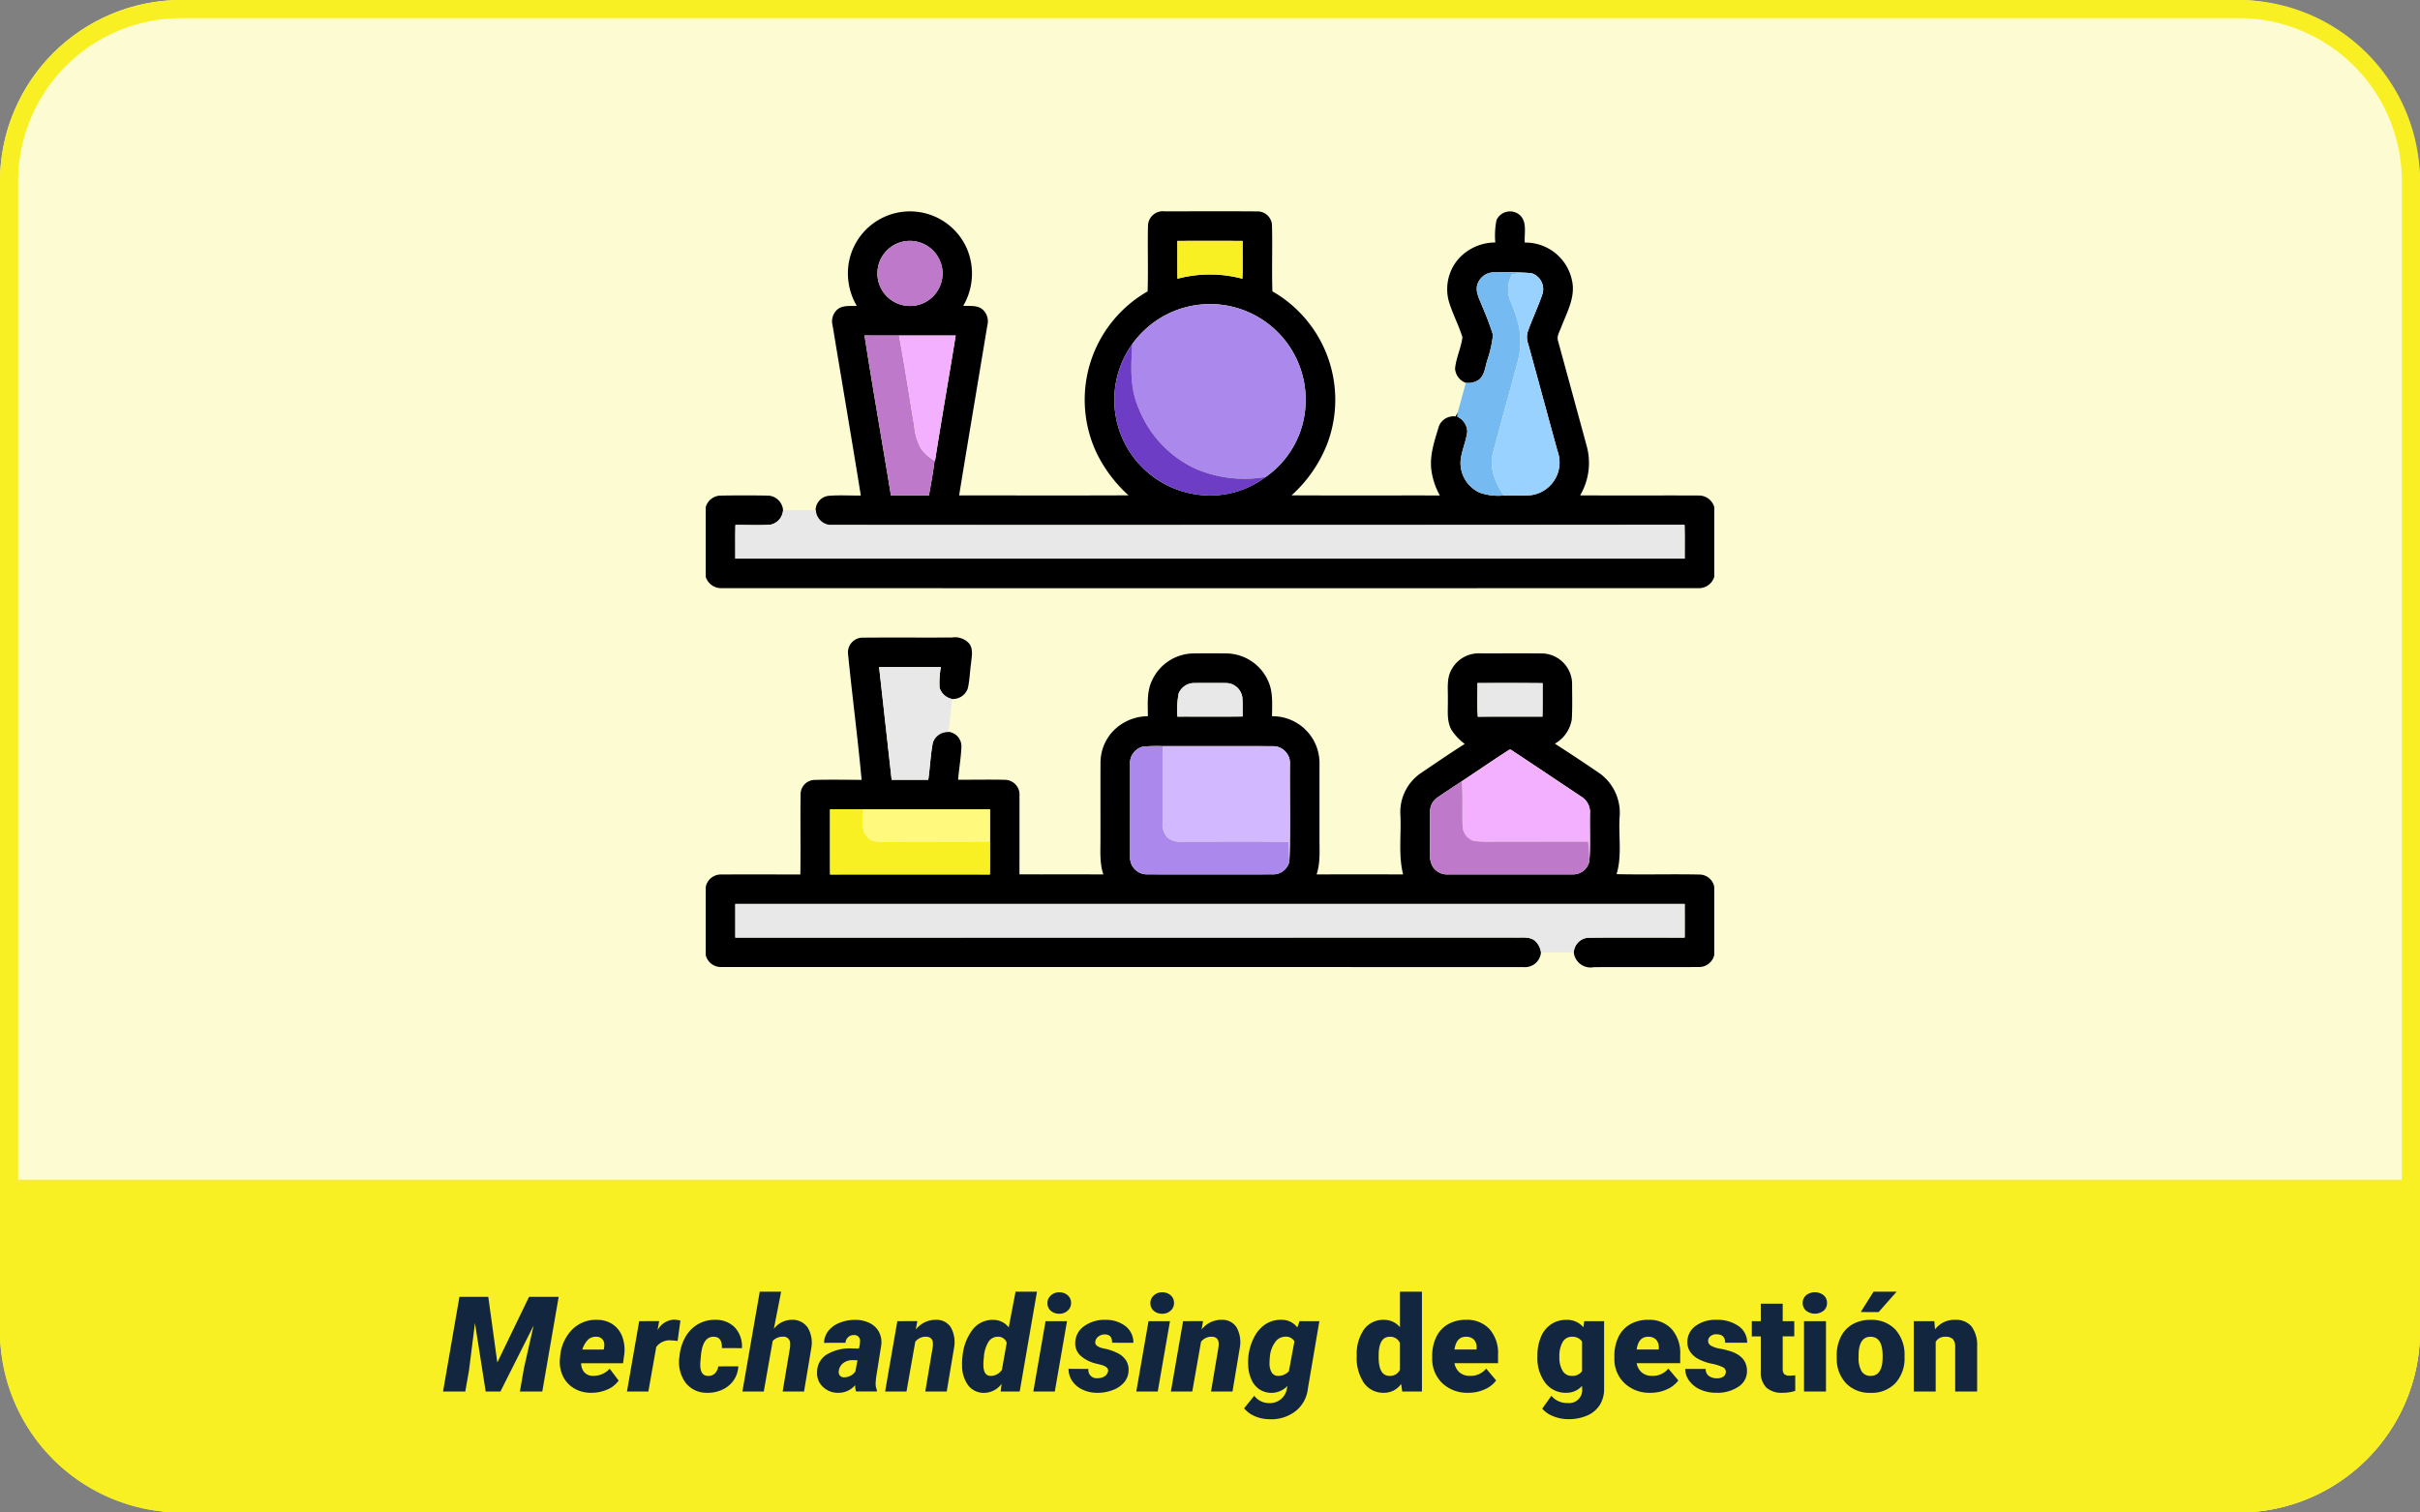 <svg xmlns="http://www.w3.org/2000/svg" width="400" height="250" viewBox="0 0 400 250">
  <rect x="0" y="0" width="400" height="250" fill="#808080" stroke="none"/>
  <g id="ch-2" transform="translate(-600 -16889.387)">
    <rect id="Rectangle_36409" data-name="Rectangle 36409" width="400" height="250" rx="30" transform="translate(600 16889.387)" fill="#fdfbd2"/>
    <path id="Rectangle_36409_-_Outline" data-name="Rectangle 36409 - Outline" d="M30,3A26.975,26.975,0,0,0,3,30V220a26.975,26.975,0,0,0,27,27H370a26.975,26.975,0,0,0,27-27V30A26.975,26.975,0,0,0,370,3H30m0-3H370a30,30,0,0,1,30,30V220a30,30,0,0,1-30,30H30A30,30,0,0,1,0,220V30A30,30,0,0,1,30,0Z" transform="translate(600 16889.387)" fill="#f9f024"/>
    <path id="Rectangle_36408" data-name="Rectangle 36408" d="M0,0H400a0,0,0,0,1,0,0V25a30,30,0,0,1-30,30H30A30,30,0,0,1,0,25V0A0,0,0,0,1,0,0Z" transform="translate(600 17084.387)" fill="#f9f024"/>
    <path id="Path_157289" data-name="Path 157289" d="M51.708,5.359,53.2,16.209l5.242-10.85h4.9L60.635,21h-3.7l.666-3.835L59.2,10.1,53.717,21H51.279L49.506,9.688l-.988,7.842L47.906,21H44.232L46.939,5.359ZM68.66,21.215a5.4,5.4,0,0,1-2.777-.736,4.636,4.636,0,0,1-1.842-2.02,5.426,5.426,0,0,1-.494-2.852l.032-.3a7.125,7.125,0,0,1,1.993-4.539,5.512,5.512,0,0,1,4.173-1.606,4.5,4.5,0,0,1,2.557.758,4.238,4.238,0,0,1,1.558,2.033,6.228,6.228,0,0,1,.322,2.91l-.2,1.474H67.059a2.266,2.266,0,0,0,.516,1.482,1.894,1.894,0,0,0,1.439.6,3.658,3.658,0,0,0,2.761-1.182l1.482,1.96a4.373,4.373,0,0,1-1.832,1.462,6.432,6.432,0,0,1-2.573.552Zm.859-9.26a1.818,1.818,0,0,0-1.305.47,3.946,3.946,0,0,0-.961,1.646h3.534l.064-.31a2.358,2.358,0,0,0,.021-.705A1.244,1.244,0,0,0,69.519,11.955Zm13.481.7a10.111,10.111,0,0,0-1.1-.107,2.729,2.729,0,0,0-2.428,1.1L78.167,21H74.632l2.02-11.623,3.3-.011-.269,1.525A3.227,3.227,0,0,1,82.367,9.13a5.065,5.065,0,0,1,1.1.15Zm4.984,5.769A1.521,1.521,0,0,0,89.177,18a2.1,2.1,0,0,0,.548-1.147l3.309-.011a4.35,4.35,0,0,1-.757,2.288,4.577,4.577,0,0,1-1.869,1.563,5.526,5.526,0,0,1-2.519.521,4.364,4.364,0,0,1-3.577-1.67,5.776,5.776,0,0,1-1.021-4.206l.032-.258a7.787,7.787,0,0,1,.988-3.121A5.654,5.654,0,0,1,86.4,9.86a5.419,5.419,0,0,1,2.9-.7A4.322,4.322,0,0,1,92.5,10.457a4.59,4.59,0,0,1,1.133,3.378l-3.309-.011q.054-1.837-1.321-1.869-1.869-.064-2.148,3.137l-.1,1.092-.011.407Q86.75,18.39,87.985,18.422ZM98.91,10.645a3.8,3.8,0,0,1,3-1.493A3.021,3.021,0,0,1,104.5,10.43a4.866,4.866,0,0,1,.607,3.352L103.9,21h-3.534l1.214-7.27a3.763,3.763,0,0,0,.021-.688,1.073,1.073,0,0,0-1.182-1.1,2.289,2.289,0,0,0-1.7.7L97.245,21H93.71L96.579,4.5h3.534ZM112.5,21a3.152,3.152,0,0,1-.15-1.053,3.585,3.585,0,0,1-2.847,1.268,3.5,3.5,0,0,1-2.514-1.01,3.035,3.035,0,0,1-.935-2.4,3.409,3.409,0,0,1,1.579-2.906,7.445,7.445,0,0,1,4.168-1.015l1.182.021.129-.655.043-.569a.923.923,0,0,0-.978-1.01,1.358,1.358,0,0,0-1.429,1.278l-3.545.011a3.367,3.367,0,0,1,.763-2.036A4.52,4.52,0,0,1,109.894,9.6a6.737,6.737,0,0,1,2.594-.435,5.2,5.2,0,0,1,2.315.553,3.446,3.446,0,0,1,1.488,1.45,3.7,3.7,0,0,1,.376,2.143l-.87,5.468-.054.666a2.936,2.936,0,0,0,.2,1.354l-.011.2Zm-2.02-2.342a2.28,2.28,0,0,0,1.9-.956l.354-1.869-.913-.011a2.406,2.406,0,0,0-1.461.5,1.894,1.894,0,0,0-.72,1.305.951.951,0,0,0,.167.725A.85.85,0,0,0,110.479,18.658Zm12.139-9.292-.247,1.4a4.131,4.131,0,0,1,3.362-1.611,2.775,2.775,0,0,1,2.4,1.2,5.013,5.013,0,0,1,.575,3.335L127.484,21h-3.545l1.235-7.346a3.8,3.8,0,0,0,.021-.688q-.075-1.022-1.2-1.022a2.209,2.209,0,0,0-1.708.828L120.834,21H117.3l2.02-11.623Zm7.477,5.8a8.454,8.454,0,0,1,1.676-4.4,4.153,4.153,0,0,1,3.5-1.6,3.168,3.168,0,0,1,2.46,1.246L138.86,4.5H142.4L139.547,21H136.4l.15-1.257a3.627,3.627,0,0,1-2.89,1.482,3.2,3.2,0,0,1-2.626-1.241,5.471,5.471,0,0,1-1.015-3.271,10.06,10.06,0,0,1,.043-1.321Zm3.523.247a8.436,8.436,0,0,0-.075,1.2q0,1.783,1.2,1.815a2.254,2.254,0,0,0,1.858-1l.795-4.458a1.431,1.431,0,0,0-1.418-1.021,1.807,1.807,0,0,0-1.6.854A5.508,5.508,0,0,0,133.618,15.414ZM145.348,21H141.8l2.02-11.623h3.545ZM144.134,6.444a1.639,1.639,0,0,1,.553-1.311,1.986,1.986,0,0,1,1.391-.526,2.051,2.051,0,0,1,1.38.473,1.611,1.611,0,0,1,.575,1.235,1.642,1.642,0,0,1-.548,1.316,1.993,1.993,0,0,1-1.4.521,2.076,2.076,0,0,1-1.37-.467A1.592,1.592,0,0,1,144.134,6.444ZM154.146,17.67q.14-.709-1.1-1.063l-.763-.193a5.873,5.873,0,0,1-2.739-1.386,2.743,2.743,0,0,1-.816-2.116,3.371,3.371,0,0,1,1.488-2.723,5.662,5.662,0,0,1,3.5-1.026,5.246,5.246,0,0,1,3.325,1.042,3.4,3.4,0,0,1,1.294,2.75l-3.523-.011q.043-1.375-1.214-1.375a1.731,1.731,0,0,0-1,.317,1.231,1.231,0,0,0-.548.843q-.183.87,1.536,1.192a8.927,8.927,0,0,1,2.31.822,3.448,3.448,0,0,1,1.246,1.155,2.872,2.872,0,0,1,.4,1.654,3.106,3.106,0,0,1-.687,1.88,4.452,4.452,0,0,1-1.9,1.321,6.791,6.791,0,0,1-2.691.462,5.462,5.462,0,0,1-2.336-.526,4.166,4.166,0,0,1-1.687-1.4,3.641,3.641,0,0,1-.628-2.036l3.287.021a1.358,1.358,0,0,0,1.547,1.525,2.03,2.03,0,0,0,1.117-.3A1.278,1.278,0,0,0,154.146,17.67ZM162.364,21h-3.545l2.02-11.623h3.545ZM161.15,6.444a1.639,1.639,0,0,1,.553-1.311,1.986,1.986,0,0,1,1.391-.526,2.051,2.051,0,0,1,1.38.473,1.611,1.611,0,0,1,.575,1.235,1.642,1.642,0,0,1-.548,1.316,1.993,1.993,0,0,1-1.4.521,2.076,2.076,0,0,1-1.37-.467A1.592,1.592,0,0,1,161.15,6.444Zm8.7,2.922-.247,1.4a4.131,4.131,0,0,1,3.362-1.611,2.775,2.775,0,0,1,2.4,1.2,5.013,5.013,0,0,1,.575,3.335L174.717,21h-3.545l1.235-7.346a3.8,3.8,0,0,0,.021-.688q-.075-1.022-1.2-1.022a2.209,2.209,0,0,0-1.708.828L168.068,21h-3.534l2.02-11.623Zm7.5,5.8A8.831,8.831,0,0,1,178.311,12a5.579,5.579,0,0,1,1.9-2.143,4.565,4.565,0,0,1,2.578-.7,3.174,3.174,0,0,1,2.643,1.257l.376-1.042,3.266.011-1.9,11.172a5.46,5.46,0,0,1-2.073,3.728,6.6,6.6,0,0,1-4.361,1.3,6.227,6.227,0,0,1-2.245-.462,4.837,4.837,0,0,1-1.858-1.332l1.676-2.084a3.042,3.042,0,0,0,2.428,1.214,2.841,2.841,0,0,0,2.986-2.5l.086-.354a3.634,3.634,0,0,1-2.653,1.16,3.584,3.584,0,0,1-1.966-.564,3.708,3.708,0,0,1-1.332-1.6,6.2,6.2,0,0,1-.548-2.32A10.087,10.087,0,0,1,177.349,15.167Zm3.491,1.149a2.819,2.819,0,0,0,.354,1.536,1.2,1.2,0,0,0,1.031.569,2.362,2.362,0,0,0,1.815-.773l.913-4.931a1.566,1.566,0,0,0-1.439-.773,2.057,2.057,0,0,0-1.729.875,4.72,4.72,0,0,0-.881,2.358Q180.84,15.854,180.84,16.316ZM195.256,15.1a7.1,7.1,0,0,1,1.192-4.351,3.925,3.925,0,0,1,3.33-1.59,3.338,3.338,0,0,1,2.621,1.225V4.5h3.631V21h-3.255l-.183-1.246a3.428,3.428,0,0,1-2.836,1.461,3.918,3.918,0,0,1-3.287-1.59A7.325,7.325,0,0,1,195.256,15.1Zm3.62.226q0,3.094,1.8,3.094a1.782,1.782,0,0,0,1.719-1.01V12.986a1.734,1.734,0,0,0-1.7-1.031q-1.676,0-1.815,2.707Zm14.835,5.887a5.975,5.975,0,0,1-4.329-1.6,5.509,5.509,0,0,1-1.654-4.152v-.3a7.138,7.138,0,0,1,.661-3.147,4.834,4.834,0,0,1,1.928-2.111,5.821,5.821,0,0,1,3.008-.747,5.031,5.031,0,0,1,3.867,1.52,5.973,5.973,0,0,1,1.418,4.238v1.407h-7.2a2.609,2.609,0,0,0,.849,1.536,2.525,2.525,0,0,0,1.7.559,3.254,3.254,0,0,0,2.686-1.2l1.654,1.955a4.624,4.624,0,0,1-1.917,1.488A6.48,6.48,0,0,1,213.711,21.215Zm-.408-9.26q-1.59,0-1.891,2.105h3.652v-.279a1.793,1.793,0,0,0-.44-1.348A1.753,1.753,0,0,0,213.3,11.955ZM225.12,15.1a7.848,7.848,0,0,1,.58-3.115A4.67,4.67,0,0,1,227.365,9.9a4.389,4.389,0,0,1,2.524-.736,3.49,3.49,0,0,1,2.836,1.225l.129-1.01h3.287V20.56a4.9,4.9,0,0,1-.714,2.669,4.584,4.584,0,0,1-2.068,1.74,7.6,7.6,0,0,1-3.137.607,6.557,6.557,0,0,1-2.476-.483,4.47,4.47,0,0,1-1.832-1.257l1.515-2.127a3.319,3.319,0,0,0,2.664,1.192,2.156,2.156,0,0,0,2.406-2.471v-.365a3.4,3.4,0,0,1-2.632,1.149,4.2,4.2,0,0,1-3.437-1.627,6.743,6.743,0,0,1-1.311-4.356Zm3.631.226a4.135,4.135,0,0,0,.537,2.261,1.7,1.7,0,0,0,1.5.833,1.923,1.923,0,0,0,1.708-.784V12.75a1.875,1.875,0,0,0-1.687-.795,1.706,1.706,0,0,0-1.515.865A4.715,4.715,0,0,0,228.75,15.328Zm15.071,5.887a5.975,5.975,0,0,1-4.329-1.6,5.509,5.509,0,0,1-1.654-4.152v-.3a7.138,7.138,0,0,1,.661-3.147,4.834,4.834,0,0,1,1.928-2.111,5.821,5.821,0,0,1,3.008-.747,5.031,5.031,0,0,1,3.867,1.52,5.973,5.973,0,0,1,1.418,4.238v1.407h-7.2a2.609,2.609,0,0,0,.849,1.536,2.525,2.525,0,0,0,1.7.559,3.254,3.254,0,0,0,2.686-1.2l1.654,1.955a4.624,4.624,0,0,1-1.917,1.488A6.48,6.48,0,0,1,243.822,21.215Zm-.408-9.26q-1.59,0-1.891,2.105h3.652v-.279a1.793,1.793,0,0,0-.44-1.348A1.753,1.753,0,0,0,243.414,11.955Zm12.848,5.779a.836.836,0,0,0-.483-.741,7.353,7.353,0,0,0-1.837-.58,8.376,8.376,0,0,1-2.234-.79,3.743,3.743,0,0,1-1.343-1.187,2.835,2.835,0,0,1-.462-1.6,3.212,3.212,0,0,1,1.321-2.637,5.443,5.443,0,0,1,3.459-1.037,6.03,6.03,0,0,1,3.7,1.042,3.258,3.258,0,0,1,1.4,2.739h-3.631q0-1.4-1.472-1.4a1.459,1.459,0,0,0-.956.317.981.981,0,0,0-.387.79.9.9,0,0,0,.473.784,4.466,4.466,0,0,0,1.509.494,13.043,13.043,0,0,1,1.821.462q2.621.9,2.621,3.233a3.044,3.044,0,0,1-1.413,2.589,6.2,6.2,0,0,1-3.658,1,6.322,6.322,0,0,1-2.664-.537,4.455,4.455,0,0,1-1.826-1.461,3.308,3.308,0,0,1-.655-1.944h3.384a1.4,1.4,0,0,0,.537,1.176,2.209,2.209,0,0,0,1.321.371,1.738,1.738,0,0,0,1.112-.3A.962.962,0,0,0,256.261,17.734Zm9.4-11.247v2.89h1.912v2.514h-1.912v5.317a1.358,1.358,0,0,0,.236.913,1.268,1.268,0,0,0,.935.258,5.311,5.311,0,0,0,.9-.064V20.9a6.681,6.681,0,0,1-2.041.312,3.792,3.792,0,0,1-2.761-.881,3.61,3.61,0,0,1-.892-2.675V11.891h-1.482V9.377h1.482V6.487ZM272.815,21h-3.631V9.377h3.631ZM268.969,6.369a1.63,1.63,0,0,1,.559-1.275,2.364,2.364,0,0,1,2.9,0,1.63,1.63,0,0,1,.559,1.275,1.63,1.63,0,0,1-.559,1.275,2.364,2.364,0,0,1-2.9,0A1.63,1.63,0,0,1,268.969,6.369Zm5.618,8.712a6.86,6.86,0,0,1,.677-3.1,4.84,4.84,0,0,1,1.944-2.089,5.856,5.856,0,0,1,2.976-.73,5.344,5.344,0,0,1,4.114,1.617,6.2,6.2,0,0,1,1.5,4.4v.129a6.019,6.019,0,0,1-1.509,4.313,5.359,5.359,0,0,1-4.087,1.6,5.42,5.42,0,0,1-3.985-1.488,5.819,5.819,0,0,1-1.622-4.034Zm3.62.226a4.325,4.325,0,0,0,.5,2.363,1.682,1.682,0,0,0,1.493.752q1.934,0,1.977-2.976v-.365q0-3.126-2-3.126-1.815,0-1.966,2.7ZM280.678,4.5H284.5l-2.986,3.373-2.954-.005Zm10.044,4.877.118,1.364a3.942,3.942,0,0,1,3.319-1.579,3.316,3.316,0,0,1,2.712,1.085,5.165,5.165,0,0,1,.929,3.266V21H294.17V13.663a1.961,1.961,0,0,0-.354-1.294,1.64,1.64,0,0,0-1.289-.414,1.726,1.726,0,0,0-1.579.838V21h-3.62V9.377Z" transform="translate(629 17098.387)" fill="#12263f"/>
    <g id="shelves2" transform="translate(716.652 16860.203)">
      <g id="_000000ff" data-name="#000000ff" transform="translate(0 64.098)">
        <path id="Path_157061" data-name="Path 157061" d="M23.689,72.371A10.268,10.268,0,0,1,43.2,70.359a10.549,10.549,0,0,1-.638,9.377c1.1.062,2.393-.163,3.269.667a2.606,2.606,0,0,1,.716,2.549C45,92.329,43.406,101.7,41.879,111.076c9.331-.007,18.665.026,28-.016a23.126,23.126,0,0,1-5.3-7.062A20.63,20.63,0,0,1,73.034,77.35c.124-3.65-.026-7.3.068-10.949a2.461,2.461,0,0,1,2.732-2.289c5.118.01,10.236-.026,15.354.016a2.388,2.388,0,0,1,2.406,2.256c.094,3.65-.052,7.306.068,10.956a20.653,20.653,0,0,1,9.126,25.04,22.415,22.415,0,0,1-5.961,8.68c8.169.046,16.341.007,24.513.02a11.774,11.774,0,0,1-1.416-4.317c-.28-2.465.583-4.851,1.276-7.176a2.609,2.609,0,0,1,2.741-1.569c.107-.218.218-.433.332-.648-.007.176-.016.527-.023.7a2.8,2.8,0,0,1,1.621,2.468c-.2,1.651-.964,3.184-1.107,4.845a5.4,5.4,0,0,0,3.187,5.242,9.4,9.4,0,0,0,3.959.459c1.5-.036,3,.072,4.5-.055a5.456,5.456,0,0,0,4.382-7.283c-1.625-5.886-3.207-11.783-4.835-17.669a3.257,3.257,0,0,1-.091-2.058c.746-2.116,1.732-4.145,2.445-6.274a2.763,2.763,0,0,0-1.856-3.415,49.522,49.522,0,0,0-5.9-.124,2.89,2.89,0,0,0-2.868,1.638c-.693,1.4.247,2.826.716,4.128a44.371,44.371,0,0,1,1.722,4.578,20.45,20.45,0,0,1-.944,4.177c-.358,1.094-.42,2.429-1.367,3.21a3.054,3.054,0,0,1-2.191.521,2.692,2.692,0,0,1-1.768-2.351c.169-1.778,1-3.415,1.218-5.183-.625-2.032-1.654-3.92-2.256-5.961a7.627,7.627,0,0,1,1.787-7.189,8.22,8.22,0,0,1,5.9-2.51,12.91,12.91,0,0,1,.208-3.718,2.459,2.459,0,0,1,3.966-.7c1.11,1.192.583,2.969.7,4.434a7.846,7.846,0,0,1,7.8,6.248c.615,2.693-.785,5.193-1.732,7.615-.27.8-.866,1.612-.547,2.481q2.383,8.708,4.75,17.422a10.575,10.575,0,0,1-1.123,8.019c6.528.042,13.056-.007,19.583.023A2.648,2.648,0,0,1,166.7,113v11.512a2.639,2.639,0,0,1-2.611,1.888q-80.737.015-161.473,0A2.65,2.65,0,0,1,0,124.529V113a2.612,2.612,0,0,1,2.308-1.895q4.034-.073,8.071,0a2.6,2.6,0,0,1,2.4,2.426,2.627,2.627,0,0,1-2.041,2.373c-1.937.147-3.891.036-5.834.042-.046,1.859-.016,3.718-.023,5.574q78.466,0,156.928,0c-.01-1.859.026-3.718-.026-5.577q-70.462.073-140.926.016a2.425,2.425,0,0,1-.55-4.819c1.771-.15,3.552-.02,5.326-.052-1.511-9.38-3.119-18.743-4.666-28.117a2.614,2.614,0,0,1,.651-2.5c.866-.9,2.217-.667,3.344-.729a10.636,10.636,0,0,1-1.276-7.365M32.4,69.164a5.385,5.385,0,1,0,6.739,5.014A5.42,5.42,0,0,0,32.4,69.164M77.953,69c.02,2.084-.01,4.171.02,6.254a20.888,20.888,0,0,1,10.721,0c.1-2.08,0-4.164.055-6.245-3.6-.029-7.2-.016-10.8-.007M70.517,86.033A15.8,15.8,0,0,0,81.026,110.9a15.254,15.254,0,0,0,11.551-2.9,15.421,15.421,0,0,0,6.551-11.711A15.805,15.805,0,0,0,70.517,86.033M26.245,84.62c1.361,8.833,2.927,17.633,4.363,26.456,2.093.013,4.187-.01,6.28.013.342-1.914.71-3.826.928-5.759l.078.052c1.078-6.922,2.3-13.824,3.422-20.739H31.942C30.044,84.633,28.143,84.665,26.245,84.62Z" transform="translate(0 -64.098)"/>
        <path id="Path_157062" data-name="Path 157062" d="M23.526,283.274a2.442,2.442,0,0,1,2.523-2.748c4.877-.042,9.754.007,14.631-.023a3.168,3.168,0,0,1,2.816.947c.755.886.472,2.113.374,3.165-.208,1.416-.234,2.862-.544,4.262a2.6,2.6,0,0,1-2.595,1.791,2.707,2.707,0,0,1-2.084-1.875,14.869,14.869,0,0,1,.212-3.4c-3.4,0-6.8-.007-10.207,0q1.045,9.308,2.074,18.617c2.019,0,4.037,0,6.056,0,.29-2.019.365-4.066.742-6.072a2.4,2.4,0,0,1,4.737.589c-.068,1.836-.4,3.653-.547,5.486,2.595.013,5.19-.046,7.781.013a2.444,2.444,0,0,1,2.36,2.67c.013,4.317,0,8.638,0,12.955,4.62.02,9.243-.01,13.863.016-.661-1.986-.453-4.092-.475-6.147.007-4.122-.013-8.244.007-12.365a7.619,7.619,0,0,1,2.11-5.213,8.057,8.057,0,0,1,5.72-2.429c0-1.944-.205-4,.645-5.815a7.648,7.648,0,0,1,6.707-4.558q2.911-.044,5.828,0a7.66,7.66,0,0,1,6.782,4.747c.755,1.778.557,3.747.563,5.629a7.753,7.753,0,0,1,7.84,7.97q0,6.022,0,12.04c-.02,2.051.179,4.154-.475,6.14q7.15-.029,14.3,0c-.8-3.181-.3-6.486-.446-9.725a7.82,7.82,0,0,1,3.23-6.922c2.455-1.66,4.9-3.337,7.4-4.926a9.052,9.052,0,0,1-2.191-2.321c-.85-1.53-.553-3.337-.6-5.011.052-1.667-.26-3.487.628-5a5.105,5.105,0,0,1,4.679-2.637c3.461.016,6.925-.023,10.386.016a5.071,5.071,0,0,1,4.841,4.981c0,1.957.068,3.92-.046,5.873a5.65,5.65,0,0,1-2.8,4.057q3.79,2.437,7.514,4.985a8.046,8.046,0,0,1,3.178,7.238c-.179,3.109.423,6.316-.495,9.347,4.62.111,9.246-.039,13.866.068a2.5,2.5,0,0,1,2.282,2.038v11.268a2.589,2.589,0,0,1-2.595,1.976c-5.759.029-11.522-.01-17.282.02a2.8,2.8,0,0,1-3.344-2.452,2.571,2.571,0,0,1,2.367-2.416c5.32-.065,10.643-.01,15.966-.023.007-1.856,0-3.708,0-5.561H4.884c0,1.853,0,3.705,0,5.561q64.469-.02,128.938-.01c1.113.046,2.435-.212,3.331.622a3.16,3.16,0,0,1,.9,1.827,2.648,2.648,0,0,1-2.9,2.442q-66.281-.015-132.565-.01A2.585,2.585,0,0,1,0,333.016V321.757a2.536,2.536,0,0,1,2.614-2.08c4.34-.023,8.683-.007,13.023,0,.068-4.431-.023-8.866.042-13.3a2.366,2.366,0,0,1,2.22-2.331c2.621-.075,5.245-.02,7.866-.01-.641-6.932-1.546-13.837-2.24-20.762m54.635,6.5a15.167,15.167,0,0,0-.2,3.806c3.594-.01,7.192.029,10.79-.02-.033-1.035.029-2.071-.052-3.1a2.751,2.751,0,0,0-2.767-2.426q-2.583-.024-5.17,0a2.76,2.76,0,0,0-2.6,1.742m49.393-1.739c.02,1.853-.088,3.712.062,5.564,3.562-.046,7.124,0,10.685-.023.046-1.843.01-3.686.026-5.525-3.591-.052-7.182-.023-10.773-.016M70.133,301.5c0,5.1-.01,10.207,0,15.309a2.787,2.787,0,0,0,2.761,2.846q10.436.024,20.87,0a2.73,2.73,0,0,0,2.706-2.165c.205-5.33.042-10.676.091-16.012a2.8,2.8,0,0,0-2.82-3.012c-6.075-.016-12.147,0-18.223-.007a27.576,27.576,0,0,0-3.24.072,2.823,2.823,0,0,0-2.149,2.969m54.8,2.787c-1.319.879-2.657,1.735-3.956,2.64a2.788,2.788,0,0,0-1.253,2.406c-.036,2.165.01,4.333-.016,6.5a4.37,4.37,0,0,0,.472,2.582,2.854,2.854,0,0,0,2.546,1.25c6.853,0,13.707.01,20.557-.007a2.74,2.74,0,0,0,2.767-2.155c.192-2.618.059-5.248.1-7.872a2.982,2.982,0,0,0-1.4-2.806c-3.891-2.595-7.775-5.2-11.675-7.781l-.238,0c-2.66,1.7-5.261,3.506-7.9,5.248M20.544,308.9c0,3.588-.01,7.179.007,10.77q13.205-.015,26.411,0c.036-1.817.007-3.633.016-5.45q0-2.662,0-5.32-10.49,0-20.98,0Q23.269,308.9,20.544,308.9Z" transform="translate(0 -210.044)"/>
      </g>
      <g id="_ff8086ff" data-name="#ff8086ff" transform="translate(26.245 68.97)">
        <path id="Path_157063" data-name="Path 157063" d="M91.138,79.257a5.386,5.386,0,1,1-3.7,3.366A5.424,5.424,0,0,1,91.138,79.257Z" transform="translate(-84.982 -79.062)" fill="#be79ca"/>
        <path id="Path_157064" data-name="Path 157064" d="M80.61,127.13c1.9.046,3.8.013,5.7.023.928,4.952,1.673,9.933,2.513,14.9a9.515,9.515,0,0,0,1.13,3.8,6.992,6.992,0,0,0,2.23,1.989c-.218,1.934-.586,3.845-.928,5.759-2.093-.023-4.187,0-6.28-.013C83.537,144.763,81.971,135.963,80.61,127.13Z" transform="translate(-80.61 -111.48)" fill="#be79ca"/>
      </g>
      <g id="_fff0afff" data-name="#fff0afff" transform="translate(77.953 68.99)">
        <path id="Path_157065" data-name="Path 157065" d="M239.43,79.136c3.6-.01,7.2-.023,10.8.007-.052,2.08.046,4.164-.055,6.245a20.888,20.888,0,0,0-10.721,0C239.42,83.307,239.45,81.22,239.43,79.136Z" transform="translate(-239.43 -79.125)" fill="#f9f024"/>
      </g>
      <g id="_a4ccffff" data-name="#a4ccffff" transform="translate(124.25 74.177)">
        <path id="Path_157066" data-name="Path 157066" d="M385.068,96.72a2.89,2.89,0,0,1,2.868-1.638,49.525,49.525,0,0,1,5.9.124,10.908,10.908,0,0,0-3.178.221,4.906,4.906,0,0,0-.368,4.125,27.129,27.129,0,0,1,1.534,4.617,13.024,13.024,0,0,1-.27,5.808c-1.335,5-2.754,9.979-4.063,14.983-.638,2.487.413,4.975,1.8,7a9.4,9.4,0,0,1-3.959-.459,5.4,5.4,0,0,1-3.187-5.242c.143-1.66.912-3.194,1.107-4.845a2.8,2.8,0,0,0-1.621-2.468c.007-.173.016-.524.023-.7.479-1.631.915-3.272,1.351-4.913a3.054,3.054,0,0,0,2.191-.521c.947-.781,1.009-2.116,1.367-3.21a20.448,20.448,0,0,0,.944-4.177,44.372,44.372,0,0,0-1.722-4.578C385.316,99.546,384.375,98.117,385.068,96.72Z" transform="translate(-381.63 -95.054)" fill="#75baf1"/>
      </g>
      <g id="_c3ddffff" data-name="#c3ddffff" transform="translate(129.919 74.322)">
        <path id="Path_157067" data-name="Path 157067" d="M402.4,95.729a10.908,10.908,0,0,1,3.178-.221,2.763,2.763,0,0,1,1.856,3.415c-.713,2.129-1.7,4.158-2.445,6.274a3.257,3.257,0,0,0,.091,2.058c1.628,5.886,3.21,11.783,4.835,17.669a5.456,5.456,0,0,1-4.382,7.283c-1.5.127-3,.02-4.5.055-1.387-2.025-2.439-4.512-1.8-7,1.309-5,2.728-9.985,4.063-14.983a13.024,13.024,0,0,0,.27-5.808,27.129,27.129,0,0,0-1.534-4.617A4.906,4.906,0,0,1,402.4,95.729Z" transform="translate(-399.043 -95.501)" fill="#99d2ff"/>
      </g>
      <g id="_b3e59fff" data-name="#b3e59fff" transform="translate(70.35 79.439)">
        <path id="Path_157068" data-name="Path 157068" d="M216.244,117.812a15.811,15.811,0,0,1,28.612,10.262,15.422,15.422,0,0,1-6.551,11.711,20.438,20.438,0,0,1-11.734-1.4,18.5,18.5,0,0,1-9.289-9.95C215.795,125.089,216.01,121.371,216.244,117.812Z" transform="translate(-216.077 -111.219)" fill="#ab88eb"/>
      </g>
      <g id="_ff9a9fff" data-name="#ff9a9fff" transform="translate(31.942 84.642)">
        <path id="Path_157069" data-name="Path 157069" d="M98.11,127.2h9.373c-1.126,6.915-2.344,13.818-3.422,20.739l-.078-.052a6.992,6.992,0,0,1-2.23-1.989,9.515,9.515,0,0,1-1.13-3.8C99.783,137.133,99.038,132.152,98.11,127.2Z" transform="translate(-98.11 -127.2)" fill="#f3b0ff"/>
      </g>
      <g id="_95d6a4ff" data-name="#95d6a4ff" transform="translate(67.534 86.033)">
        <path id="Path_157070" data-name="Path 157070" d="M208.868,147.3a15.8,15.8,0,0,1,1.543-15.826c-.234,3.559-.449,7.277,1.039,10.624a18.5,18.5,0,0,0,9.289,9.95,20.438,20.438,0,0,0,11.734,1.4,15.255,15.255,0,0,1-11.551,2.9A15.9,15.9,0,0,1,208.868,147.3Z" transform="translate(-207.429 -131.47)" fill="#6e3dc6"/>
      </g>
      <g id="_faf5dcff" data-name="#faf5dcff" transform="translate(4.88 113.526)">
        <path id="Path_157071" data-name="Path 157071" d="M22.892,215.917c1.807,0,3.614,0,5.421,0a2.59,2.59,0,0,0,2.657,2.429q70.462,0,140.926-.016c.052,1.859.016,3.718.026,5.577q-78.466,0-156.928,0c.007-1.856-.023-3.715.023-5.574,1.944-.007,3.9.1,5.834-.042A2.627,2.627,0,0,0,22.892,215.917Z" transform="translate(-14.99 -215.916)" fill="#e8e8e8"/>
        <path id="Path_157072" data-name="Path 157072" d="M15,415.8H171.927c0,1.853,0,3.705,0,5.561-5.323.013-10.646-.042-15.966.023a2.571,2.571,0,0,0-2.367,2.416h-5.424a3.16,3.16,0,0,0-.9-1.826c-.9-.833-2.217-.576-3.331-.622q-64.469.024-128.938.01C15,419.505,15,417.653,15,415.8Z" transform="translate(-14.995 -350.722)" fill="#e8e8e8"/>
      </g>
      <g id="_dad8dbff" data-name="#dad8dbff" transform="translate(28.654 139.448)">
        <path id="Path_157073" data-name="Path 157073" d="M88.01,295.539c3.4-.01,6.8,0,10.207,0a14.87,14.87,0,0,0-.212,3.4,2.708,2.708,0,0,0,2.084,1.875c-.2,1.82-.413,3.64-.6,5.463a2.6,2.6,0,0,0-2.608,1.817c-.378,2.006-.453,4.053-.742,6.072-2.019-.007-4.037,0-6.056,0Q89.044,304.847,88.01,295.539Z" transform="translate(-88.01 -295.533)" fill="#e8e8e8"/>
      </g>
      <g id="_f5ebcdff" data-name="#f5ebcdff" transform="translate(77.94 142.069)">
        <path id="Path_157074" data-name="Path 157074" d="M239.612,305.337a2.76,2.76,0,0,1,2.6-1.742q2.588-.024,5.17,0a2.751,2.751,0,0,1,2.767,2.426c.081,1.032.02,2.067.052,3.1-3.6.049-7.2.01-10.79.02A15.167,15.167,0,0,1,239.612,305.337Z" transform="translate(-239.391 -303.583)" fill="#e8e8e8"/>
      </g>
      <g id="_eceaecff" data-name="#eceaecff" transform="translate(127.536 142.07)">
        <path id="Path_157075" data-name="Path 157075" d="M391.74,303.6c3.591-.007,7.182-.036,10.773.016-.016,1.84.02,3.682-.026,5.525-3.562.023-7.124-.023-10.685.023C391.652,307.312,391.76,305.453,391.74,303.6Z" transform="translate(-391.721 -303.587)" fill="#e8e8e8"/>
      </g>
      <g id="_c3aff0ff" data-name="#c3aff0ff" transform="translate(70.124 152.503)">
        <path id="Path_157076" data-name="Path 157076" d="M215.391,338.686a2.823,2.823,0,0,1,2.149-2.969,27.583,27.583,0,0,1,3.24-.072c0,4.171.02,8.338,0,12.505a3.329,3.329,0,0,0,.72,2.517,2.948,2.948,0,0,0,2.233.755c5.948,0,11.9-.042,17.848.02.029,1.078.094,2.155.147,3.233a2.73,2.73,0,0,1-2.706,2.165q-10.431.024-20.87,0a2.787,2.787,0,0,1-2.761-2.846C215.382,348.893,215.391,343.788,215.391,338.686Z" transform="translate(-215.382 -335.633)" fill="#ab88eb"/>
      </g>
      <g id="_d6bdefff" data-name="#d6bdefff" transform="translate(75.521 152.514)">
        <path id="Path_157077" data-name="Path 157077" d="M231.96,335.666c6.075,0,12.147-.01,18.223.007A2.8,2.8,0,0,1,253,338.684c-.049,5.336.114,10.682-.091,16.012-.052-1.078-.117-2.155-.147-3.233-5.948-.062-11.9-.02-17.848-.02a2.948,2.948,0,0,1-2.233-.755,3.329,3.329,0,0,1-.72-2.517C231.98,344,231.963,339.837,231.96,335.666Z" transform="translate(-231.96 -335.664)" fill="#d1b8ff"/>
      </g>
      <g id="_ffc269ff" data-name="#ffc269ff" transform="translate(124.937 153.095)">
        <path id="Path_157078" data-name="Path 157078" d="M383.74,342.7c2.637-1.742,5.239-3.546,7.9-5.248l.238,0c3.9,2.579,7.785,5.186,11.675,7.781a2.982,2.982,0,0,1,1.4,2.807c-.039,2.624.094,5.255-.1,7.872-.02-1.091-.107-2.178-.205-3.259-5.1-.013-10.2.023-15.292.007a22.2,22.2,0,0,1-3.575-.111,2.618,2.618,0,0,1-1.882-2.543C383.776,347.572,384.007,345.127,383.74,342.7Z" transform="translate(-383.74 -337.45)" fill="#f3b0ff"/>
      </g>
      <g id="_ffa95fff" data-name="#ffa95fff" transform="translate(119.712 158.343)">
        <path id="Path_157079" data-name="Path 157079" d="M368.96,356.21c1.3-.905,2.637-1.761,3.956-2.64.267,2.429.036,4.874.163,7.309a2.618,2.618,0,0,0,1.882,2.543,22.2,22.2,0,0,0,3.575.111c5.1.016,10.194-.02,15.292-.007.1,1.081.186,2.168.205,3.259a2.74,2.74,0,0,1-2.767,2.155c-6.85.016-13.7,0-20.557.007a2.854,2.854,0,0,1-2.546-1.25,4.369,4.369,0,0,1-.472-2.582c.026-2.165-.02-4.333.016-6.5A2.788,2.788,0,0,1,368.96,356.21Z" transform="translate(-367.69 -353.57)" fill="#be79ca"/>
      </g>
      <g id="_ffd064ff" data-name="#ffd064ff" transform="translate(20.542 162.954)">
        <path id="Path_157080" data-name="Path 157080" d="M63.1,367.733q2.725,0,5.45,0c.127,1.582-.511,3.62.918,4.77.612.654,1.573.563,2.39.593,5.893-.059,11.786.02,17.676-.039-.01,1.817.02,3.633-.016,5.45q-13.205-.02-26.411,0C63.086,374.912,63.1,371.321,63.1,367.733Z" transform="translate(-63.094 -367.73)" fill="#f9f024"/>
      </g>
      <g id="_ffe07dff" data-name="#ffe07dff" transform="translate(25.959 162.954)">
        <path id="Path_157081" data-name="Path 157081" d="M79.766,367.73q10.49,0,20.98,0,0,2.657,0,5.32c-5.89.059-11.783-.02-17.676.039-.817-.029-1.778.062-2.39-.593C79.255,371.35,79.893,369.312,79.766,367.73Z" transform="translate(-79.731 -367.73)" fill="#fffa7d"/>
      </g>
    </g>
  </g>
</svg>
